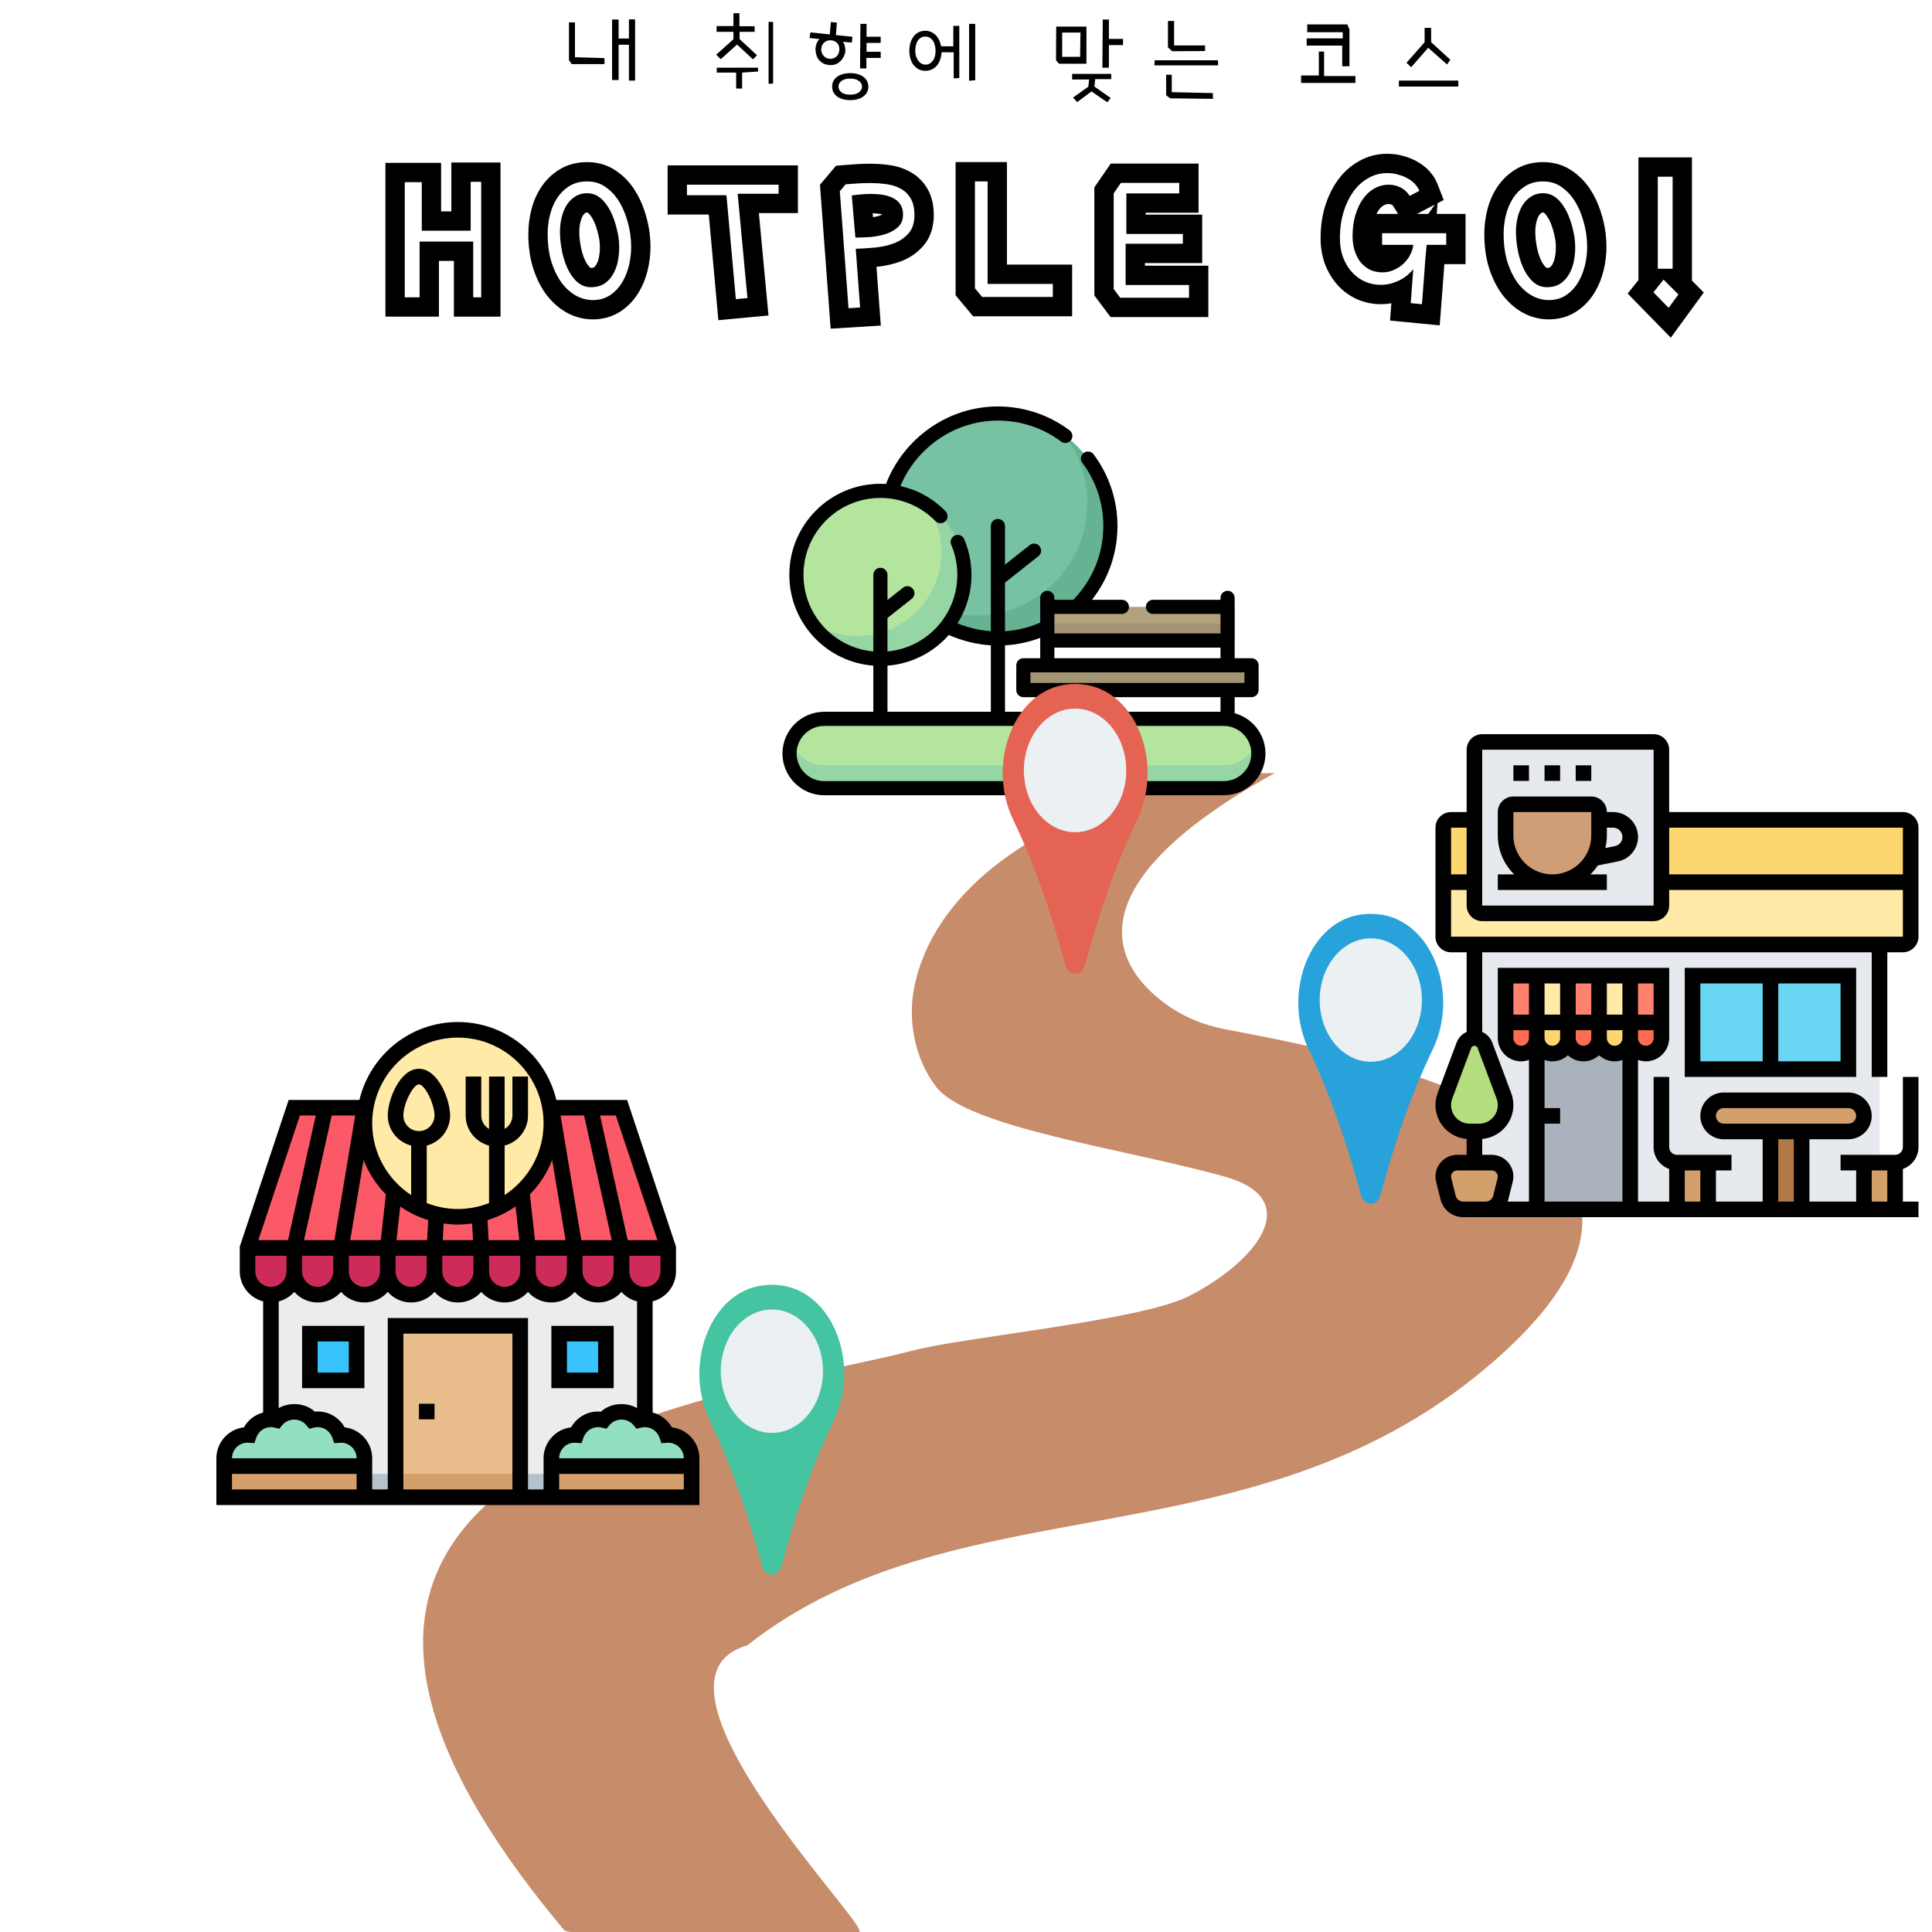 <?xml-stylesheet type="text/css" href="svg.css"?>
<svg width="1000" height="1000" viewBox="0 0 1000 1000" fill="none" xmlns="http://www.w3.org/2000/svg">
<g id="road">
<path id="Vector" d="M625.16 400C513.304 427.142 481.345 475.119 473.64 508.952C469.218 528.066 473.783 548.519 484.484 562.472C500.749 583.689 582.215 594.592 633.578 608.928C676.38 620.779 650.115 653.273 615.018 671.049C590.335 683.474 499.464 692.075 473.64 698.765C373.769 724.57 84.983 752.087 292.016 999.044C293.158 999.618 294.442 1000 295.583 1000H444.522C453.368 1000 323.962 869.839 386.739 851.68C494.458 766.621 645.835 810.584 767.679 709.278C920.768 581.976 687.794 543.167 633.578 532.654C622.164 530.36 611.036 525.773 601.049 517.936C576.081 498.248 555.25 458.108 659.687 400.191H625.16V400Z" fill="#B46437" fill-opacity="0.74"/>
<g id="coffee-shop" filter="url(#filter0_d)">
<g id="Group">
<g id="Group_2">
<g id="Group_3">
<path id="Vector_2" d="M763.161 484.871H972.839V621.968H763.161V484.871Z" fill="#E6E9ED"/>
</g>
<g id="Group_4">
<path id="Vector_3" d="M747.032 452.613V480.839C747.032 483.056 748.847 484.871 751.065 484.871H763.161H972.839H984.935C987.153 484.871 988.968 483.056 988.968 480.839V452.613H747.032Z" fill="#FFEAA7"/>
</g>
<g id="Group_5">
<path id="Vector_4" d="M988.968 424.387V452.613H859.935V420.355H984.935C987.153 420.355 988.968 422.169 988.968 424.387Z" fill="#FCD770"/>
</g>
<g id="Group_6">
<path id="Vector_5" d="M763.161 420.355V452.613H747.032V424.387C747.032 422.169 748.847 420.355 751.065 420.355H763.161Z" fill="#FCD770"/>
</g>
<g id="Group_7">
<path id="Vector_6" d="M916.387 581.645H932.516V621.968H916.387V581.645Z" fill="#B27946"/>
</g>
<g id="Group_8">
<path id="Vector_7" d="M795.419 573.581V533.258C795.419 535.476 796.306 537.492 797.798 538.944C799.25 540.435 801.266 541.323 803.484 541.323C807.919 541.323 811.548 537.694 811.548 533.258C811.548 535.476 812.435 537.492 813.927 538.944C815.379 540.435 817.395 541.323 819.613 541.323C824.048 541.323 827.677 537.694 827.677 533.258C827.677 535.476 828.565 537.492 830.056 538.944C831.508 540.435 833.524 541.323 835.742 541.323C840.177 541.323 843.806 537.694 843.806 533.258V621.968H795.419V573.581Z" fill="#AAB2BD"/>
</g>
<g id="Group_9">
<path id="Vector_8" d="M876.065 501H956.71V549.387H876.065V501Z" fill="#69D6F4"/>
</g>
<g id="Group_10">
<path id="Vector_9" d="M980.903 597.774V621.968H964.774V597.774H972.839H980.903Z" fill="#D3A06C"/>
</g>
<g id="Group_11">
<path id="Vector_10" d="M884.129 597.774V621.968H868V597.774H876.065H884.129Z" fill="#D3A06C"/>
</g>
<g id="Group_12">
<path id="Vector_11" d="M956.71 565.516C961.145 565.516 964.774 569.145 964.774 573.581C964.774 575.798 963.887 577.815 962.395 579.266C960.944 580.758 958.927 581.645 956.71 581.645H932.516H916.387H892.194C887.758 581.645 884.129 578.016 884.129 573.581C884.129 571.363 885.016 569.347 886.508 567.895C887.96 566.403 889.976 565.516 892.194 565.516H956.71Z" fill="#D3A06C"/>
</g>
<g id="Group_13">
<path id="Vector_12" d="M779.29 604.952C779.29 605.556 779.21 606.121 779.089 606.685L776.79 615.879C775.903 619.468 772.677 621.968 768.968 621.968H757.355C753.645 621.968 750.419 619.468 749.532 615.879L747.234 606.685C747.113 606.121 747.032 605.556 747.032 604.952C747.032 601 750.258 597.774 754.21 597.774H763.161H772.113C776.065 597.774 779.29 601 779.29 604.952Z" fill="#D3A06C"/>
</g>
<g id="Group_14">
<path id="Vector_13" d="M778.403 563.218C779.008 564.75 779.29 566.363 779.29 567.976C779.29 575.516 773.161 581.645 765.621 581.645H763.161H760.702C756.952 581.645 753.524 580.113 751.024 577.653C748.565 575.153 747.032 571.726 747.032 567.976C747.032 566.363 747.315 564.75 747.919 563.218L757.718 537.048C758.565 534.75 760.742 533.258 763.161 533.258C765.581 533.258 767.758 534.75 768.605 537.048L778.403 563.218Z" fill="#B4DD7F"/>
</g>
<g id="Group_15">
<path id="Vector_14" d="M843.806 501H859.935V525.194H843.806V501Z" fill="#FF826E"/>
</g>
<g id="Group_16">
<path id="Vector_15" d="M811.548 501H827.677V525.194H811.548V501Z" fill="#FF826E"/>
</g>
<g id="Group_17">
<path id="Vector_16" d="M779.29 501H795.419V525.194H779.29V501Z" fill="#FF826E"/>
</g>
<g id="Group_18">
<path id="Vector_17" d="M827.677 501H843.806V525.194H827.677V501Z" fill="#FFEAA7"/>
</g>
<g id="Group_19">
<path id="Vector_18" d="M795.419 501H811.548V525.194H795.419V501Z" fill="#FFEAA7"/>
</g>
<g id="Group_20">
<path id="Vector_19" d="M827.677 525.194H843.806V533.258C843.806 537.694 840.177 541.323 835.742 541.323C833.524 541.323 831.508 540.436 830.056 538.944C828.565 537.492 827.677 535.476 827.677 533.258V525.194Z" fill="#FCD770"/>
</g>
<g id="Group_21">
<path id="Vector_20" d="M811.548 525.194V533.258C811.548 537.694 807.919 541.323 803.484 541.323C801.266 541.323 799.25 540.436 797.798 538.944C796.306 537.492 795.419 535.476 795.419 533.258V525.194H811.548Z" fill="#FCD770"/>
</g>
<g id="Group_22">
<path id="Vector_21" d="M859.935 525.194V533.258C859.935 537.694 856.306 541.323 851.871 541.323C849.653 541.323 847.637 540.436 846.185 538.944C844.694 537.492 843.806 535.476 843.806 533.258V525.194H859.935Z" fill="#FC6E51"/>
</g>
<g id="Group_23">
<path id="Vector_22" d="M827.677 533.258C827.677 537.694 824.048 541.323 819.613 541.323C817.395 541.323 815.379 540.436 813.927 538.944C812.435 537.492 811.548 535.476 811.548 533.258V525.194H827.677V533.258Z" fill="#FC6E51"/>
</g>
<g id="Group_24">
<path id="Vector_23" d="M795.419 525.194V533.258C795.419 537.694 791.79 541.323 787.355 541.323C785.137 541.323 783.121 540.436 781.669 538.944C780.177 537.492 779.29 535.476 779.29 533.258V525.194H795.419Z" fill="#FC6E51"/>
</g>
<g id="Group_25">
<path id="Vector_24" d="M767.194 380.032H855.903C858.121 380.032 859.935 381.847 859.935 384.065V420.355V452.613V464.71C859.935 466.927 858.121 468.742 855.903 468.742H767.194C764.976 468.742 763.161 466.927 763.161 464.71V452.613V420.355V384.065C763.161 381.847 764.976 380.032 767.194 380.032Z" fill="#E6E9ED"/>
</g>
<g id="Group_26">
<path id="Vector_25" d="M827.677 420.355V428.419C827.677 432.774 826.548 436.847 824.532 440.355C820.379 447.653 812.476 452.613 803.484 452.613C790.137 452.613 779.29 441.766 779.29 428.419V416.323C779.29 414.105 781.105 412.29 783.323 412.29H823.645C825.863 412.29 827.677 414.105 827.677 416.323V420.355Z" fill="#CF9E76"/>
</g>
</g>
<g id="Group_27">
<path id="Vector_26" d="M834.944 416.323H831.71C831.71 411.875 828.093 408.258 823.645 408.258H783.323C778.875 408.258 775.258 411.875 775.258 416.323V428.419C775.258 436.315 778.524 443.452 783.766 448.581H775.258V456.645H831.71V448.581H823.202C824.633 447.177 825.919 445.629 827.028 443.952L837.472 441.863C843.48 440.661 847.839 435.343 847.839 429.218C847.839 422.109 842.052 416.323 834.944 416.323ZM823.645 428.419C823.645 439.536 814.601 448.581 803.484 448.581C792.367 448.581 783.323 439.536 783.323 428.419V416.323H823.645V428.419ZM835.891 433.956L830.919 434.952C831.415 432.851 831.71 430.669 831.71 428.419V424.387H834.944C837.605 424.387 839.774 426.556 839.774 429.218C839.774 431.512 838.141 433.504 835.891 433.956Z" fill="black"/>
<path id="Vector_27" d="M783.323 392.129H791.387V400.194H783.323V392.129Z" fill="black"/>
<path id="Vector_28" d="M799.452 392.129H807.516V400.194H799.452V392.129Z" fill="black"/>
<path id="Vector_29" d="M815.581 392.129H823.645V400.194H815.581V392.129Z" fill="black"/>
<path id="Vector_30" d="M976.871 553.419V488.903H984.935C989.383 488.903 993 485.286 993 480.839V424.387C993 419.94 989.383 416.323 984.935 416.323H863.968V384.065C863.968 379.617 860.351 376 855.903 376H767.194C762.746 376 759.129 379.617 759.129 384.065V416.323H751.065C746.617 416.323 743 419.94 743 424.387V480.839C743 485.286 746.617 488.903 751.065 488.903H759.129V530.117C756.782 531.177 754.871 533.121 753.935 535.617L744.125 561.782C743.379 563.778 743 565.867 743 567.992C743 577.21 750.117 584.718 759.129 585.52V593.742H754.214C748.032 593.742 743 598.774 743 604.956C743 605.867 743.113 606.774 743.335 607.673L745.625 616.839C746.976 622.23 751.802 626 757.363 626H993V617.935H984.935V601.065C989.617 599.395 993 594.96 993 589.71V553.419H984.935V589.71C984.935 591.935 983.125 593.742 980.903 593.742H952.677V601.806H960.742V617.935H936.548V585.677H956.71C963.379 585.677 968.806 580.25 968.806 573.581C968.806 566.911 963.379 561.484 956.71 561.484H892.194C885.524 561.484 880.097 566.911 880.097 573.581C880.097 580.25 885.524 585.677 892.194 585.677H912.355V617.935H888.161V601.806H896.226V593.742H868C865.778 593.742 863.968 591.935 863.968 589.71V553.419H855.903V589.71C855.903 594.96 859.286 599.395 863.968 601.065V617.935H847.839V544.613C849.105 545.065 850.452 545.355 851.871 545.355C858.54 545.355 863.968 539.927 863.968 533.258V496.968H775.258V533.258C775.258 539.927 780.685 545.355 787.355 545.355C788.774 545.355 790.121 545.065 791.387 544.613V617.935H780.367C780.492 617.577 780.605 617.21 780.698 616.839L782.988 607.673C783.21 606.774 783.323 605.867 783.323 604.956C783.323 598.774 778.29 593.742 772.109 593.742H767.194V585.52C776.206 584.718 783.323 577.21 783.323 567.992C783.323 565.867 782.944 563.778 782.198 561.778L772.387 535.621C771.452 533.125 769.54 531.181 767.194 530.117V488.903H968.806V553.419H976.871ZM968.806 601.806H976.871V617.935H968.806V601.806ZM888.161 573.581C888.161 571.355 889.972 569.548 892.194 569.548H956.71C958.931 569.548 960.742 571.355 960.742 573.581C960.742 575.806 958.931 577.613 956.71 577.613H892.194C889.972 577.613 888.161 575.806 888.161 573.581ZM920.419 585.677H928.484V617.935H920.419V585.677ZM872.032 601.806H880.097V617.935H872.032V601.806ZM799.452 529.226H807.516V533.258C807.516 535.484 805.706 537.29 803.484 537.29C801.262 537.29 799.452 535.484 799.452 533.258V529.226ZM823.645 521.161H815.581V505.032H823.645V521.161ZM831.71 505.032H839.774V521.161H831.71V505.032ZM807.516 521.161H799.452V505.032H807.516V521.161ZM815.581 529.226H823.645V533.258C823.645 535.484 821.835 537.29 819.613 537.29C817.391 537.29 815.581 535.484 815.581 533.258V529.226ZM831.71 529.226H839.774V533.258C839.774 535.484 837.964 537.29 835.742 537.29C833.52 537.29 831.71 535.484 831.71 533.258V529.226ZM851.871 537.29C849.649 537.29 847.839 535.484 847.839 533.258V529.226H855.903V533.258C855.903 535.484 854.093 537.29 851.871 537.29ZM855.903 521.161H847.839V505.032H855.903V521.161ZM791.387 505.032V521.161H783.323V505.032H791.387ZM787.355 537.29C785.133 537.29 783.323 535.484 783.323 533.258V529.226H791.387V533.258C791.387 535.484 789.577 537.29 787.355 537.29ZM799.452 577.613H807.516V569.548H799.452V544.613C800.718 545.065 802.065 545.355 803.484 545.355C806.593 545.355 809.403 544.141 811.548 542.21C813.694 544.145 816.504 545.355 819.613 545.355C822.722 545.355 825.532 544.141 827.677 542.21C829.823 544.145 832.633 545.355 835.742 545.355C837.161 545.355 838.508 545.065 839.774 544.613V617.935H799.452V577.613ZM775.258 604.956C775.258 605.21 775.226 605.468 775.165 605.718L772.875 614.875C772.423 616.677 770.815 617.935 768.96 617.935H757.363C755.512 617.935 753.899 616.677 753.452 614.883L751.165 605.726C751.097 605.468 751.065 605.214 751.065 604.956C751.065 603.222 752.476 601.806 754.214 601.806H772.109C773.847 601.806 775.258 603.222 775.258 604.956ZM774.645 564.609C775.052 565.702 775.258 566.839 775.258 567.992C775.258 573.298 770.944 577.613 765.637 577.613H760.685C755.379 577.613 751.065 573.298 751.065 567.992C751.065 566.839 751.27 565.702 751.677 564.613L761.488 538.448C761.75 537.754 762.419 537.29 763.161 537.29C763.903 537.29 764.573 537.754 764.835 538.452L774.645 564.609ZM984.935 424.387V448.581H863.968V424.387H984.935ZM767.194 384.065H855.903L855.907 464.71H767.194V384.065ZM759.129 424.387V448.581H751.065V424.387H759.129ZM751.065 456.645H759.129V464.71C759.129 469.157 762.746 472.774 767.194 472.774H855.903C860.351 472.774 863.968 469.157 863.968 464.71V456.645H984.935V480.839H751.065V456.645Z" fill="black"/>
<path id="Vector_31" d="M960.742 553.419V496.968H872.032V553.419H960.742ZM952.677 545.355H920.419V505.032H952.677V545.355ZM880.097 505.032H912.355V545.355H880.097V505.032Z" fill="black"/>
</g>
</g>
</g>
<g id="mark2" filter="url(#filter1_d)">
<path id="Vector_32" d="M741.564 539.215C728.596 566.032 719.611 595.407 714.526 614.548C712.915 620.484 706.05 620.484 704.439 614.548C699.354 595.51 690.369 566.134 677.401 539.215C663.415 510.146 677.909 471.866 705.711 469.205C706.982 469.102 708.169 469 709.44 469C710.712 469 711.898 469.102 713.17 469.205C741.056 471.866 755.634 510.044 741.564 539.215Z" fill="#27A2DB"/>
<path id="Vector_33" d="M709.525 545.561C724.13 545.561 735.97 531.263 735.97 513.626C735.97 495.989 724.13 481.692 709.525 481.692C694.92 481.692 683.08 495.989 683.08 513.626C683.08 531.263 694.92 545.561 709.525 545.561Z" fill="#EBF0F3"/>
</g>
<g id="restaurant" filter="url(#filter2_d)">
<path id="Vector_34" d="M333.774 658.065H140.226V770.968H333.774V658.065Z" fill="#ECECEC"/>
<path id="Vector_35" d="M333.774 758.871H140.226V770.968H333.774V758.871Z" fill="#B6C1CE"/>
<path id="Vector_36" d="M321.677 569.355H285.387H188.613H152.323L128.129 641.935V654.032C128.129 660.714 133.544 666.129 140.226 666.129C146.907 666.129 152.323 660.714 152.323 654.032C152.323 660.714 157.738 666.129 164.419 666.129C171.101 666.129 176.516 660.714 176.516 654.032C176.516 660.714 181.931 666.129 188.613 666.129C195.294 666.129 200.71 660.714 200.71 654.032C200.71 660.714 206.125 666.129 212.806 666.129C219.488 666.129 224.903 660.714 224.903 654.032C224.903 660.714 230.319 666.129 237 666.129C243.681 666.129 249.097 660.714 249.097 654.032C249.097 660.714 254.512 666.129 261.194 666.129C267.875 666.129 273.29 660.714 273.29 654.032C273.29 660.714 278.706 666.129 285.387 666.129C292.069 666.129 297.484 660.714 297.484 654.032C297.484 660.714 302.899 666.129 309.581 666.129C316.262 666.129 321.677 660.714 321.677 654.032C321.677 660.714 327.093 666.129 333.774 666.129C340.456 666.129 345.871 660.714 345.871 654.032V641.935L321.677 569.355Z" fill="#FB5968"/>
<path id="Vector_37" d="M140.226 666.129C146.907 666.129 152.323 660.714 152.323 654.032C152.323 660.714 157.738 666.129 164.419 666.129C171.101 666.129 176.516 660.714 176.516 654.032C176.516 660.714 181.931 666.129 188.613 666.129C195.294 666.129 200.71 660.714 200.71 654.032C200.71 660.714 206.125 666.129 212.806 666.129C219.488 666.129 224.903 660.714 224.903 654.032C224.903 660.714 230.319 666.129 237 666.129C243.681 666.129 249.097 660.714 249.097 654.032C249.097 660.714 254.512 666.129 261.194 666.129C267.875 666.129 273.29 660.714 273.29 654.032C273.29 660.714 278.706 666.129 285.387 666.129C292.069 666.129 297.484 660.714 297.484 654.032C297.484 660.714 302.899 666.129 309.581 666.129C316.262 666.129 321.677 660.714 321.677 654.032C321.677 660.714 327.093 666.129 333.774 666.129C340.456 666.129 345.871 660.714 345.871 654.032V641.935H128.129V654.032C128.129 660.714 133.544 666.129 140.226 666.129Z" fill="#CD2C5A"/>
<path id="Vector_38" d="M237 625.806C263.723 625.806 285.387 604.143 285.387 577.419C285.387 550.696 263.723 529.032 237 529.032C210.277 529.032 188.613 550.696 188.613 577.419C188.613 604.143 210.277 625.806 237 625.806Z" fill="#FFEAA7"/>
<g id="Group_28">
<path id="Vector_39" d="M176.516 738.71C176.27 738.71 176.04 738.766 175.798 738.782C174.153 734.056 169.706 730.645 164.419 730.645C163.44 730.645 162.496 730.794 161.585 731.016C159.367 728.347 156.065 726.613 152.323 726.613C148.581 726.613 145.278 728.347 143.061 731.016C142.149 730.794 141.206 730.645 140.226 730.645C134.94 730.645 130.492 734.056 128.847 738.782C128.605 738.766 128.375 738.71 128.129 738.71C121.448 738.71 116.032 744.125 116.032 750.806V770.968H188.613V750.806C188.613 744.125 183.198 738.71 176.516 738.71Z" fill="#92E0C0"/>
<path id="Vector_40" d="M345.871 738.71C345.625 738.71 345.395 738.766 345.153 738.782C343.508 734.056 339.061 730.645 333.774 730.645C332.794 730.645 331.851 730.794 330.94 731.016C328.722 728.347 325.419 726.613 321.677 726.613C317.936 726.613 314.633 728.347 312.415 731.016C311.504 730.794 310.561 730.645 309.581 730.645C304.294 730.645 299.847 734.056 298.202 738.782C297.96 738.766 297.73 738.71 297.484 738.71C290.802 738.71 285.387 744.125 285.387 750.806V770.968H357.968V750.806C357.968 744.125 352.552 738.71 345.871 738.71Z" fill="#92E0C0"/>
</g>
<g id="Group_29">
<path id="Vector_41" d="M357.968 754.839H285.387V770.968H357.968V754.839Z" fill="#D3A06C"/>
<path id="Vector_42" d="M188.613 754.839H116.032V770.968H188.613V754.839Z" fill="#D3A06C"/>
</g>
<path id="Vector_43" d="M269.258 682.258H204.742V770.968H269.258V682.258Z" fill="#EABD8C"/>
<path id="Vector_44" d="M269.258 758.871H204.742V770.968H269.258V758.871Z" fill="#D3A06C"/>
<g id="Group_30">
<path id="Vector_45" d="M184.581 686.29H160.387V710.484H184.581V686.29Z" fill="#39C3FC"/>
<path id="Vector_46" d="M313.613 686.29H289.419V710.484H313.613V686.29Z" fill="#39C3FC"/>
</g>
<path id="Vector_47" d="M347.75 734.786C345.585 730.968 342.024 728.21 337.806 727.129V669.589C344.742 667.786 349.903 661.528 349.903 654.032V641.282L324.585 565.323H287.956C282.472 542.242 261.734 525 237 525C212.266 525 191.528 542.242 186.044 565.323H149.415L124.097 641.282V654.032C124.097 661.528 129.258 667.786 136.194 669.589V727.129C131.976 728.206 128.415 730.968 126.25 734.786C118.238 735.722 112 742.548 112 750.806V775H362V750.806C362 742.548 355.762 735.722 347.75 734.786ZM341.343 740.109L342.335 742.956L345.347 742.81C345.577 742.798 345.798 742.77 345.871 742.742C350.319 742.742 353.935 746.359 353.935 750.806H289.419C289.419 746.359 293.036 742.742 297.331 742.742L301.016 742.956L302.008 740.109C303.141 736.859 306.185 734.677 309.581 734.677C310.141 734.677 310.742 734.762 311.468 734.931L313.911 735.52L315.516 733.589C318.629 729.839 324.722 729.839 327.839 733.589L329.444 735.52L331.887 734.931C332.613 734.762 333.214 734.677 333.774 734.677C337.169 734.677 340.214 736.859 341.343 740.109ZM333.774 662.097C329.327 662.097 325.71 658.48 325.71 654.032V645.968H341.839V654.032C341.839 658.48 338.222 662.097 333.774 662.097ZM216.839 581.452C212.391 581.452 208.774 577.835 208.774 573.387C208.774 567.359 213.823 557.258 216.839 557.258C219.855 557.258 224.903 567.359 224.903 573.387C224.903 577.835 221.286 581.452 216.839 581.452ZM221.665 627.54L221.089 637.903H205.214L207.153 620.456C211.552 623.516 216.427 625.931 221.665 627.54ZM266.847 620.456L268.786 637.903H252.911L252.335 627.54C257.573 625.931 262.448 623.516 266.847 620.456ZM300.899 637.903L290.145 573.387H302.315L316.653 637.903H300.899ZM292.726 637.903H276.899L274.27 614.226C279.254 609.181 283.185 603.117 285.81 596.399L292.726 637.903ZM244.355 629.262L244.835 637.903H229.165L229.645 629.262C232.056 629.601 234.496 629.839 237 629.839C239.504 629.839 241.944 629.601 244.355 629.262ZM197.101 637.903H181.274L188.19 596.403C190.81 603.121 194.746 609.181 199.73 614.23L197.101 637.903ZM173.101 637.903H157.347L171.685 573.387H183.855L173.101 637.903ZM156.355 645.968H172.484V654.032C172.484 658.48 168.867 662.097 164.419 662.097C159.972 662.097 156.355 658.48 156.355 654.032V645.968ZM180.548 645.968H196.677V654.032C196.677 658.48 193.06 662.097 188.613 662.097C184.165 662.097 180.548 658.48 180.548 654.032V645.968ZM204.742 645.968H220.871V654.032C220.871 658.48 217.254 662.097 212.806 662.097C208.359 662.097 204.742 658.48 204.742 654.032V645.968ZM228.935 645.968H245.065V654.032C245.065 658.48 241.448 662.097 237 662.097C232.552 662.097 228.935 658.48 228.935 654.032V645.968ZM253.129 645.968H269.258V654.032C269.258 658.48 265.641 662.097 261.194 662.097C256.746 662.097 253.129 658.48 253.129 654.032V645.968ZM277.323 645.968H293.452V654.032C293.452 658.48 289.835 662.097 285.387 662.097C280.94 662.097 277.323 658.48 277.323 654.032V645.968ZM301.516 645.968H317.645V654.032C317.645 658.48 314.028 662.097 309.581 662.097C305.133 662.097 301.516 658.48 301.516 654.032V645.968ZM340.278 637.903H324.911L310.573 573.387H318.77L340.278 637.903ZM237 533.065C261.456 533.065 281.355 552.964 281.355 577.419C281.355 592.952 273.315 606.621 261.194 614.548V588.944C268.129 587.141 273.29 580.883 273.29 573.387V553.226H265.226V573.387C265.226 576.359 263.593 578.931 261.194 580.331V553.226H253.129V580.331C250.73 578.931 249.097 576.359 249.097 573.387V553.226H241.032V573.387C241.032 580.883 246.194 587.141 253.129 588.944V618.694C248.121 620.657 242.694 621.774 237 621.774C231.306 621.774 225.879 620.657 220.871 618.694V588.944C227.806 587.141 232.968 580.883 232.968 573.387C232.968 565.077 226.685 549.194 216.839 549.194C206.992 549.194 200.71 565.077 200.71 573.387C200.71 580.883 205.871 587.141 212.806 588.944V614.548C200.685 606.621 192.645 592.952 192.645 577.419C192.645 552.964 212.544 533.065 237 533.065ZM155.23 573.387H163.427L149.089 637.903H133.722L155.23 573.387ZM132.161 654.032V645.968H148.29V654.032C148.29 658.48 144.673 662.097 140.226 662.097C135.778 662.097 132.161 658.48 132.161 654.032ZM127.976 742.742L131.661 742.956L132.653 740.109C133.786 736.859 136.831 734.677 140.226 734.677C140.786 734.677 141.387 734.762 142.113 734.931L144.556 735.52L146.161 733.589C149.274 729.839 155.367 729.839 158.484 733.589L160.089 735.52L162.532 734.931C163.258 734.762 163.859 734.677 164.419 734.677C167.815 734.677 170.859 736.859 171.988 740.109L172.98 742.956L175.992 742.81C176.222 742.798 176.444 742.77 176.516 742.742C180.964 742.742 184.581 746.359 184.581 750.806H120.065C120.065 746.359 123.681 742.742 127.976 742.742ZM120.065 766.935V758.871H184.581V766.935H120.065ZM265.226 766.935H208.774V686.29H265.226V766.935ZM281.355 766.935H273.29V678.226H200.71V766.935H192.645V750.806C192.645 742.548 186.407 735.722 178.395 734.786C175.343 729.403 169.544 726.06 162.996 726.681C157.919 722.141 150.089 721.54 144.258 724.839V669.597C147.419 668.774 150.226 667.065 152.323 664.685C155.278 668.044 159.609 670.161 164.419 670.161C169.23 670.161 173.56 668.044 176.516 664.69C179.472 668.044 183.802 670.161 188.613 670.161C193.423 670.161 197.754 668.044 200.71 664.69C203.665 668.044 207.996 670.161 212.806 670.161C217.617 670.161 221.948 668.044 224.903 664.69C227.859 668.044 232.19 670.161 237 670.161C241.81 670.161 246.141 668.044 249.097 664.69C252.052 668.044 256.383 670.161 261.194 670.161C266.004 670.161 270.335 668.044 273.29 664.69C276.246 668.044 280.577 670.161 285.387 670.161C290.198 670.161 294.528 668.044 297.484 664.69C300.44 668.044 304.77 670.161 309.581 670.161C314.391 670.161 318.722 668.044 321.677 664.69C323.774 667.069 326.581 668.782 329.742 669.601V724.843C323.911 721.54 316.081 722.141 311.004 726.685C304.472 726.056 298.653 729.407 295.605 734.79C287.593 735.722 281.355 742.548 281.355 750.806V766.935ZM289.419 766.935V758.871H353.935V766.935H289.419Z" fill="black"/>
<path id="Vector_48" d="M224.903 722.581H216.839V730.645H224.903V722.581Z" fill="black"/>
<path id="Vector_49" d="M156.355 714.516H188.613V682.258H156.355V714.516ZM164.419 690.323H180.548V706.452H164.419V690.323Z" fill="black"/>
<path id="Vector_50" d="M317.645 682.258H285.387V714.516H317.645V682.258ZM309.581 706.452H293.452V690.323H309.581V706.452Z" fill="black"/>
</g>
<g id="mark1" filter="url(#filter3_d)">
<path id="Vector_51" d="M431.564 731.215C418.596 758.032 409.611 787.407 404.526 806.548C402.915 812.484 396.05 812.484 394.439 806.548C389.354 787.51 380.369 758.134 367.401 731.215C353.416 702.146 367.909 663.866 395.711 661.205C396.982 661.102 398.169 661 399.44 661C400.712 661 401.898 661.102 403.17 661.205C431.056 663.866 445.634 702.146 431.564 731.215Z" fill="#44C4A1"/>
<path id="Vector_52" d="M399.525 737.663C414.13 737.663 425.97 723.366 425.97 705.729C425.97 688.092 414.13 673.794 399.525 673.794C384.92 673.794 373.08 688.092 373.08 705.729C373.08 723.366 384.92 737.663 399.525 737.663Z" fill="#EBF0F3"/>
</g>
<g id="park" clip-path="url(#clip0)" filter="url(#filter4_d)">
<g id="Group_31">
<g id="Group_32">
<path id="Vector_53" fill-rule="evenodd" clip-rule="evenodd" d="M516.519 326.488C548.506 326.488 574.597 300.329 574.597 268.259C574.597 236.19 548.506 210.043 516.519 210.043C484.532 210.043 458.455 236.189 458.455 268.259C458.455 300.329 484.532 326.488 516.519 326.488Z" fill="#78C2A4"/>
<path id="Vector_54" fill-rule="evenodd" clip-rule="evenodd" d="M516.519 326.488C548.589 326.488 574.597 300.426 574.597 268.259C574.597 249.131 565.392 232.148 551.177 221.546C558.444 231.262 562.735 243.332 562.735 256.412C562.735 288.564 536.741 314.641 504.671 314.641C491.687 314.641 479.687 310.364 470.012 303.139C480.601 317.312 497.5 326.488 516.519 326.488Z" fill="#66B394"/>
<path id="Vector_55" fill-rule="evenodd" clip-rule="evenodd" d="M538.526 310.114H638.958V327.54H538.526V310.114Z" fill="#B2A17D"/>
<path id="Vector_56" fill-rule="evenodd" clip-rule="evenodd" d="M532.063 353.174H645.422C646.723 353.174 647.789 352.108 647.789 350.807V342.724C647.789 341.422 646.723 340.357 645.422 340.357H532.063C530.762 340.357 529.696 341.423 529.696 342.724V350.807C529.696 352.108 530.762 353.174 532.063 353.174Z" fill="#A39474"/>
<path id="Vector_57" fill-rule="evenodd" clip-rule="evenodd" d="M538.54 318.723H638.848V327.443H538.54V318.723Z" fill="#A39474"/>
<path id="Vector_58" fill-rule="evenodd" clip-rule="evenodd" d="M455.701 337.021C479.646 337.021 499.176 317.491 499.176 293.546C499.176 269.601 479.646 250.072 455.701 250.072C431.755 250.072 412.225 269.602 412.225 293.546C412.225 317.492 431.755 337.021 455.701 337.021Z" fill="#B3E59F"/>
<path id="Vector_59" fill-rule="evenodd" clip-rule="evenodd" d="M455.701 337.021C479.701 337.021 499.176 317.561 499.176 293.546C499.176 278.515 491.535 265.255 479.937 257.449C484.601 264.383 487.328 272.715 487.328 281.698C487.328 305.712 467.854 325.173 443.853 325.173C434.87 325.173 426.524 322.446 419.603 317.796C427.409 329.395 440.655 337.021 455.701 337.021Z" fill="#95D6A4"/>
<path id="Vector_60" fill-rule="evenodd" clip-rule="evenodd" d="M426.606 403.957H633.394C643.263 403.957 651.346 395.887 651.346 386.019C651.346 376.15 643.263 368.081 633.394 368.081H426.606C416.737 368.081 408.668 376.15 408.668 386.019C408.668 395.887 416.737 403.957 426.606 403.957Z" fill="#B3E59F"/>
<path id="Vector_61" fill-rule="evenodd" clip-rule="evenodd" d="M408.668 386.019C408.668 395.887 416.737 403.957 426.606 403.957H633.394C643.263 403.957 651.346 395.887 651.346 386.019C651.346 383.942 650.986 381.949 650.336 380.095C647.872 387.071 641.201 392.108 633.395 392.108H426.606C418.813 392.108 412.142 387.07 409.679 380.095C409.014 381.949 408.668 383.942 408.668 386.019Z" fill="#95D6A4"/>
</g>
<path id="Vector_62" d="M478.483 252.286C482.524 254.528 486.207 257.338 489.418 260.619C490.815 262.072 490.788 264.383 489.349 265.781C487.895 267.193 485.583 267.166 484.186 265.712C480.49 261.947 476.061 258.902 471.133 256.826C466.247 254.764 461.001 253.726 455.701 253.726C444.697 253.726 434.745 258.183 427.548 265.394C420.336 272.591 415.88 282.556 415.88 293.546C415.88 304.536 420.336 314.488 427.548 321.699C433.942 328.094 442.496 332.329 452.033 333.187V293.546C452.033 291.525 453.68 289.878 455.701 289.878C457.722 289.878 459.355 291.525 459.355 293.546V306.571L467.411 300.19C468.988 298.945 471.286 299.222 472.532 300.799C473.777 302.377 473.514 304.675 471.936 305.92L459.354 315.872V333.187C468.891 332.329 477.458 328.094 483.854 321.699C491.051 314.488 495.508 304.536 495.508 293.546C495.508 290.764 495.245 288.107 494.719 285.56C494.193 282.93 493.39 280.37 492.338 277.934C491.549 276.079 492.421 273.934 494.276 273.145C496.131 272.355 498.276 273.214 499.065 275.068C500.283 277.934 501.238 280.965 501.875 284.106C502.498 287.193 502.83 290.349 502.83 293.546C502.83 302.765 500.187 311.374 495.605 318.64C498.276 319.733 501.059 320.633 503.91 321.312C506.803 322.003 509.806 322.488 512.865 322.696V268.259C512.865 266.238 514.499 264.605 516.519 264.605C518.54 264.605 520.187 266.238 520.187 268.259V288.273L532.976 278.141C534.554 276.896 536.852 277.158 538.097 278.736C539.343 280.314 539.08 282.612 537.502 283.857L520.187 297.56V322.709C523.148 322.516 526.042 322.086 528.837 321.436C532.173 320.661 535.371 319.595 538.416 318.267V310.114V305.45C538.416 303.429 540.062 301.796 542.083 301.796C544.104 301.796 545.737 303.429 545.737 305.45V306.446H555.509C560.257 301.616 564.104 295.886 566.79 289.561C569.559 283.027 571.081 275.844 571.081 268.259C571.081 262.197 570.112 256.397 568.312 251.013C566.444 245.394 563.689 240.189 560.202 235.552C558.998 233.933 559.33 231.649 560.936 230.445C562.555 229.227 564.839 229.559 566.043 231.165C569.988 236.424 573.116 242.334 575.233 248.715C577.296 254.888 578.403 261.462 578.403 268.258C578.403 276.798 576.659 284.951 573.517 292.383C571.357 297.449 568.548 302.183 565.198 306.446H580.687C582.708 306.446 584.355 308.093 584.355 310.114C584.355 312.135 582.708 313.768 580.687 313.768H545.737V323.872H631.732V313.768H596.797C594.763 313.768 593.129 312.134 593.129 310.114C593.129 308.093 594.763 306.446 596.797 306.446H631.732V305.449C631.732 303.428 633.38 301.795 635.401 301.795C637.422 301.795 639.055 303.429 639.055 305.449V310.114V327.54V336.688H647.789C649.81 336.688 651.442 338.335 651.442 340.356V353.173C651.442 355.194 649.809 356.841 647.789 356.841H639.055V365.173C642.736 366.17 646.031 368.135 648.661 370.751C652.578 374.669 655 380.067 655 386.019C655 391.957 652.578 397.368 648.661 401.285C644.744 405.188 639.346 407.624 633.394 407.624H426.606C420.655 407.624 415.256 405.188 411.339 401.285C407.436 397.368 405 391.957 405 386.019C405 380.067 407.436 374.669 411.339 370.752C415.256 366.849 420.654 364.413 426.606 364.413H452.032V340.537C440.475 339.651 430.08 334.599 422.357 326.876C413.831 318.35 408.557 306.557 408.557 293.547C408.557 280.522 413.831 268.744 422.357 260.218C430.897 251.678 442.676 246.404 455.701 246.404C456.669 246.404 457.638 246.432 458.593 246.501C462.954 235.165 470.594 225.324 480.338 218.238C490.553 210.805 503.052 206.376 516.519 206.376C523.315 206.376 529.89 207.497 536.062 209.545C542.443 211.663 548.354 214.791 553.613 218.736C555.232 219.954 555.551 222.237 554.347 223.843C553.128 225.462 550.845 225.781 549.239 224.577C544.589 221.089 539.384 218.334 533.779 216.466C528.38 214.68 522.581 213.698 516.519 213.698C504.629 213.698 493.611 217.587 484.628 224.134C476.476 230.058 469.999 238.183 466.054 247.553C468.033 248.01 471.839 249.255 471.839 249.255C472.857 249.6 473.958 250.023 475.114 250.545C476.368 251.111 477.491 251.706 478.483 252.286ZM631.733 364.413V356.842H545.737V364.413H631.733ZM538.416 364.413V356.842H529.696C527.675 356.842 526.028 355.194 526.028 353.174V340.357C526.028 338.336 527.675 336.689 529.696 336.689H538.416V326.142C535.841 327.125 533.183 327.928 530.471 328.564C527.122 329.326 523.688 329.838 520.187 330.045V364.413H538.416ZM512.865 364.413V330.031C509.28 329.796 505.709 329.242 502.221 328.412C498.317 327.471 494.58 326.211 491.092 324.675C490.428 325.422 489.736 326.17 489.03 326.875C481.307 334.599 470.911 339.65 459.354 340.537V364.412H512.865V364.413ZM426.606 400.302H633.394C637.325 400.302 640.896 398.683 643.484 396.095C646.073 393.506 647.678 389.936 647.678 386.019C647.678 382.101 646.073 378.53 643.484 375.942C640.896 373.34 637.325 371.734 633.394 371.734C564.465 371.734 495.536 371.734 426.606 371.734C422.689 371.734 419.118 373.34 416.53 375.942C413.928 378.531 412.322 382.102 412.322 386.019C412.322 389.936 413.928 393.506 416.53 396.095C419.118 398.697 422.689 400.302 426.606 400.302ZM545.737 331.194V336.689H631.732V331.194H545.737ZM644.121 349.506V344.011H533.35V349.506H644.121Z" fill="black"/>
</g>
</g>
<g id="mark3" filter="url(#filter5_d)">
<path id="Vector_63" d="M588.606 420.259C575.634 447.11 566.647 476.422 561.551 495.553C559.975 501.482 553.119 501.482 551.451 495.553C546.355 476.422 537.367 447.11 524.395 420.259C510.404 391.171 524.951 352.909 552.748 350.224C553.953 350.112 555.25 350 556.455 350C557.659 350 558.956 350.112 560.161 350.224C588.05 352.909 602.598 391.171 588.606 420.259Z" fill="#E56353"/>
<path id="Vector_64" d="M556.455 426.748C571.09 426.748 582.954 412.423 582.954 394.751C582.954 377.08 571.09 362.754 556.455 362.754C541.819 362.754 529.955 377.08 529.955 394.751C529.955 412.423 541.819 426.748 556.455 426.748Z" fill="#EBF0F3"/>
</g>
<g id="banel">
<path id="&#235;&#130;&#180; &#236;&#183;&#168;&#237;&#150;&#165;&#236;&#151;&#144; &#235;&#167;&#158;&#235;&#138;&#148; &#236;&#189;&#148;&#236;&#138;&#164;" d="M312.875 30.078V33.172H295.906L294.5 31.109V11.609H297.594V29.609L312.875 30.078ZM325.531 10.016H328.719V41.703H325.531V23.141H320.188V41.422H316.812V10.109H320.188V19.953H325.531V10.016ZM390.594 16.484H382.812V20.234L391.812 28.578L389.75 30.734L381.5 23.047L373.062 30.641L370.719 28.297L379.625 20.328V16.484H370.906V13.484H379.625V6.828H382.719V13.578H390.594V16.484ZM384.125 37.578V45.828H381.031V37.578H371V35.047H392.375V37.016L384.125 37.578ZM397.812 11.328H400.156V43.297H397.812V11.328ZM422.094 25.297C422.125 24.422 422.312 23.5 422.656 22.531C423 21.562 423.531 20.797 424.25 20.234L419 19.672L419.469 16.766L429.5 17.797L430.062 11.422L433.156 11.703L432.688 18.172L441.219 19.016L440.938 22.016L436.25 21.641C436.75 22.234 437.094 22.969 437.281 23.844C437.469 24.719 437.562 25.516 437.562 26.234C437.469 27.297 437.203 28.281 436.766 29.188C436.328 30.094 435.766 30.891 435.078 31.578C434.422 32.234 433.672 32.75 432.828 33.125C431.984 33.5 431.125 33.688 430.25 33.688C428.469 33.688 427.047 33.375 425.984 32.75C424.922 32.125 424.094 31.375 423.5 30.5C422.938 29.625 422.562 28.703 422.375 27.734C422.188 26.766 422.094 25.953 422.094 25.297ZM425.094 25.297C425.062 25.391 425.047 25.531 425.047 25.719C425.047 26.25 425.156 26.797 425.375 27.359C425.594 27.891 425.891 28.391 426.266 28.859C426.672 29.328 427.156 29.719 427.719 30.031C428.312 30.312 428.969 30.453 429.688 30.453C430.469 30.453 431.156 30.312 431.75 30.031C432.344 29.75 432.844 29.391 433.25 28.953C433.656 28.484 433.953 27.953 434.141 27.359C434.359 26.734 434.469 26.094 434.469 25.438C434.469 24.031 434.031 22.922 433.156 22.109C432.281 21.266 431.141 20.844 429.734 20.844C428.453 20.844 427.375 21.266 426.5 22.109C425.656 22.922 425.188 23.984 425.094 25.297ZM445.344 12.359H448.531V19.016H455.844V22.203H448.531V26.797H455.844V29.984H448.438V35.422H445.156L445.344 12.359ZM446.188 44.797C446.188 43.641 445.641 42.672 444.547 41.891C443.484 41.078 442 40.672 440.094 40.672C438.125 40.672 436.609 41.078 435.547 41.891C434.516 42.672 434 43.641 434 44.797C434 45.984 434.516 46.984 435.547 47.797C436.609 48.609 438.125 49.016 440.094 49.016C442 49.016 443.484 48.609 444.547 47.797C445.641 46.984 446.188 45.984 446.188 44.797ZM430.719 44.797C430.719 43.859 430.906 42.969 431.281 42.125C431.688 41.281 432.281 40.547 433.062 39.922C433.875 39.266 434.859 38.766 436.016 38.422C437.172 38.047 438.531 37.859 440.094 37.859C441.625 37.859 442.969 38.047 444.125 38.422C445.312 38.766 446.297 39.266 447.078 39.922C447.891 40.547 448.484 41.281 448.859 42.125C449.266 42.969 449.469 43.859 449.469 44.797C449.469 45.797 449.266 46.719 448.859 47.562C448.484 48.406 447.891 49.141 447.078 49.766C446.297 50.422 445.312 50.922 444.125 51.266C442.969 51.641 441.625 51.828 440.094 51.828C438.531 51.828 437.172 51.641 436.016 51.266C434.859 50.922 433.875 50.422 433.062 49.766C432.281 49.141 431.688 48.406 431.281 47.562C430.906 46.719 430.719 45.797 430.719 44.797ZM473.75 26.234C473.75 27.328 473.891 28.312 474.172 29.188C474.484 30.062 474.875 30.828 475.344 31.484C475.812 32.109 476.359 32.594 476.984 32.938C477.609 33.281 478.281 33.453 479 33.453C480.5 33.453 481.75 32.812 482.75 31.531C483.75 30.25 484.25 28.484 484.25 26.234C484.25 25.359 484.141 24.484 483.922 23.609C483.734 22.734 483.422 21.953 482.984 21.266C482.547 20.547 481.984 19.984 481.297 19.578C480.609 19.141 479.797 18.922 478.859 18.922C478.016 18.922 477.266 19.125 476.609 19.531C475.984 19.906 475.453 20.422 475.016 21.078C474.609 21.734 474.297 22.516 474.078 23.422C473.859 24.297 473.75 25.234 473.75 26.234ZM470.656 26.234C470.656 25.109 470.797 23.938 471.078 22.719C471.391 21.5 471.875 20.391 472.531 19.391C473.188 18.359 474.047 17.531 475.109 16.906C476.172 16.25 477.469 15.922 479 15.922C480.219 15.953 481.281 16.203 482.188 16.672C483.125 17.109 483.922 17.703 484.578 18.453C485.266 19.203 485.812 20.062 486.219 21.031C486.625 21.969 486.922 22.938 487.109 23.938L493.438 23.984V13.391H496.531V40.391L493.625 40.578V27.078L487.344 27.031C487.281 28.312 487.062 29.531 486.688 30.688C486.312 31.844 485.781 32.859 485.094 33.734C484.406 34.609 483.547 35.312 482.516 35.844C481.516 36.375 480.344 36.641 479 36.641C477.5 36.641 476.219 36.312 475.156 35.656C474.094 35 473.219 34.172 472.531 33.172C471.875 32.172 471.391 31.062 471.078 29.844C470.797 28.594 470.656 27.391 470.656 26.234ZM501.594 41.797V12.359H504.781V41.516L501.594 41.797ZM546.688 13.766H562.344V32.984H548.094L546.594 31.203L546.688 13.766ZM559.25 16.859H549.781V29.422H559.062L559.25 16.859ZM570.781 10.109H573.969V20.141H581.281V23.328H573.969V35.047H570.594L570.781 10.109ZM555.406 50.516L563.281 44.891L563.75 41.141H554.938V38.234H575.188V40.953H566.844L566.469 44.797L574.906 50.703L573.125 52.953L564.969 47.328L557.562 52.859L555.406 50.516ZM606.781 26.516L604.531 24.547V10.859H607.719V23.516H623.75V26.422L606.781 26.516ZM630.5 33.828H597.5L597.688 31.203H630.406L630.5 33.828ZM605.656 50.891L603.594 49.297V38.703H606.5V47.703L627.781 48.172C627.781 48.797 627.781 49.281 627.781 49.625C627.812 50 627.828 50.281 627.828 50.469C627.828 50.656 627.828 50.797 627.828 50.891C627.859 50.984 627.875 51.078 627.875 51.172L605.656 50.891ZM698.469 15.172V34.297H694.719V23.609H676.344V19.859H695V16.672H676.625V12.641H697.344L698.469 15.172ZM685.344 39.359H701.562V42.922H673.438V39.078H682.625V26.703H685.344V39.359ZM728 32.516L737.375 21.828V14.422H740.75V21.828L750.688 30.922L749 33.359L739.25 24.734L730.438 34.766L728 32.516ZM754.812 44.797H724.062V41.703H754.812V44.797Z" fill="black"/>
<g id="title" filter="url(#filter6_d)">
<path fill-rule="evenodd" clip-rule="evenodd" d="M243.625 115.406V90.094H249.062V149.906H244.938V121.031H217.188V149.906H209.5V90.281H218.312V115.406H243.625ZM228.312 105.406H233.625V80.094H259.062V159.906H234.938V131.031H227.188V159.906H199.5V80.281H228.312V105.406ZM326.594 120.844C326.531 119.844 326.438 118.844 326.312 117.844C326.307 117.8 326.301 117.756 326.296 117.712C326.286 117.638 326.277 117.563 326.267 117.488C325.88 114.597 325.177 111.591 324.156 108.469C324.076 108.219 323.994 107.971 323.909 107.724C322.875 104.701 321.52 101.918 319.844 99.375C319.816 99.333 319.788 99.291 319.76 99.249C319.718 99.186 319.676 99.124 319.634 99.062C317.881 96.483 315.761 94.356 313.273 92.682C313.244 92.663 313.216 92.644 313.188 92.625C310.562 90.812 307.469 89.906 303.906 89.906C300.406 89.906 297.375 90.688 294.812 92.25C294.634 92.359 294.458 92.47 294.284 92.584C294.241 92.612 294.198 92.64 294.155 92.668C291.885 94.174 289.979 96.097 288.438 98.438C288.311 98.629 288.188 98.823 288.066 99.018C288.04 99.06 288.015 99.102 287.989 99.143C286.527 101.53 285.426 104.201 284.688 107.156C284.681 107.181 284.675 107.206 284.669 107.231C283.964 110.072 283.57 112.985 283.486 115.969C283.474 116.374 283.469 116.78 283.469 117.188C283.469 120.56 283.727 123.714 284.243 126.648C284.53 128.281 284.897 129.847 285.344 131.344C286.04 133.567 286.852 135.622 287.777 137.511C287.785 137.527 287.793 137.543 287.801 137.559C288.613 139.209 289.513 140.731 290.5 142.125C291.705 143.744 293.006 145.163 294.401 146.383C294.425 146.404 294.449 146.425 294.473 146.446C295.588 147.414 296.764 148.255 298 148.969C300.524 150.371 303.149 151.144 305.875 151.288C306.186 151.304 306.499 151.312 306.812 151.312C310.188 151.312 313.125 150.5 315.625 148.875C315.837 148.737 316.045 148.596 316.251 148.452C316.293 148.422 316.335 148.392 316.377 148.362C318.541 146.811 320.353 144.857 321.812 142.5C322.065 142.092 322.308 141.677 322.541 141.254C322.55 141.236 322.56 141.218 322.57 141.201C323.821 138.916 324.788 136.411 325.469 133.688C325.553 133.345 325.632 133.002 325.708 132.66C326.327 129.846 326.652 127.032 326.685 124.219C326.687 124.062 326.688 123.906 326.688 123.75C326.688 122.812 326.66 121.902 326.605 121.019C326.604 121.01 326.604 121.002 326.603 120.993C326.6 120.943 326.597 120.893 326.594 120.844ZM336.573 120.203C336.65 121.367 336.688 122.55 336.688 123.75C336.688 127.889 336.179 132.001 335.181 136.07L335.176 136.091L335.17 136.113C334.128 140.28 332.528 144.189 330.315 147.764C327.943 151.595 324.854 154.803 321.075 157.259C316.746 160.073 311.859 161.312 306.812 161.312C301.964 161.312 297.364 160.055 293.144 157.71L293.07 157.669L292.997 157.627C288.865 155.24 285.376 151.987 282.48 148.098L282.409 148.002L282.34 147.905C279.508 143.907 277.368 139.331 275.801 134.335L275.781 134.269L275.762 134.204C274.185 128.924 273.469 123.218 273.469 117.188C273.469 112.954 273.97 108.795 274.986 104.731C276.047 100.488 277.724 96.524 280.086 92.938C282.566 89.171 285.755 86.06 289.606 83.712C293.982 81.044 298.879 79.906 303.906 79.906C309.224 79.906 314.329 81.283 318.8 84.348C322.558 86.866 325.692 90.077 328.193 93.872C330.528 97.415 332.346 101.268 333.67 105.387C334.901 109.158 335.773 112.901 336.235 116.603C336.385 117.801 336.498 119.001 336.573 120.203ZM320.406 121.406C320.403 121.356 320.4 121.307 320.397 121.257C320.396 121.248 320.396 121.24 320.395 121.231C320.333 120.305 320.244 119.434 320.128 118.617C320.127 118.609 320.126 118.601 320.125 118.594C319.608 115.72 318.932 113.006 318.098 110.449C318.094 110.438 318.091 110.427 318.087 110.416C318.017 110.203 317.947 109.992 317.875 109.781C316.97 107.126 315.861 104.821 314.548 102.865C314.501 102.795 314.454 102.725 314.406 102.656C313.094 100.594 311.562 98.969 309.812 97.781C309.798 97.772 309.784 97.762 309.769 97.752C309.742 97.734 309.714 97.715 309.686 97.697C307.968 96.566 306.041 96 303.906 96C301.653 96 299.693 96.507 298.027 97.522C297.891 97.605 297.757 97.692 297.625 97.781C296.029 98.808 294.666 100.146 293.538 101.796C293.429 101.955 293.323 102.117 293.219 102.281C292.094 104.156 291.25 106.281 290.688 108.656C290.125 111.031 289.844 113.469 289.844 115.969C289.844 116.371 289.85 116.777 289.861 117.188C289.935 119.775 290.242 122.525 290.781 125.438C291.03 126.783 291.334 128.088 291.692 129.354C291.701 129.383 291.709 129.412 291.717 129.441C292.253 131.319 292.91 133.11 293.688 134.812C294.272 136.066 294.925 137.226 295.646 138.293C295.675 138.335 295.704 138.377 295.732 138.419C296.608 139.695 297.583 140.837 298.656 141.844C299.403 142.523 300.195 143.079 301.032 143.512C301.063 143.528 301.094 143.544 301.125 143.56C302.575 144.291 304.158 144.656 305.875 144.656C306.193 144.656 306.506 144.648 306.812 144.631C308.773 144.525 310.501 144.079 311.996 143.293C312.244 143.163 312.484 143.023 312.719 142.875C314.22 141.874 315.481 140.653 316.501 139.212C316.755 138.853 316.994 138.48 317.219 138.094C318.274 136.316 319.059 134.365 319.571 132.241C319.573 132.232 319.575 132.223 319.577 132.215C319.639 131.958 319.696 131.699 319.75 131.438C320.25 129 320.5 126.594 320.5 124.219C320.5 124.062 320.499 123.906 320.497 123.75C320.489 122.969 320.458 122.188 320.406 121.406ZM301.73 107.535C301.217 108.416 300.757 109.531 300.418 110.961C300.039 112.563 299.844 114.226 299.844 115.969C299.844 118.204 300.082 120.745 300.614 123.617C301.1 126.239 301.83 128.56 302.767 130.621C303.587 132.368 304.501 133.598 305.428 134.484C305.508 134.554 305.565 134.592 305.594 134.611C305.602 134.616 305.608 134.62 305.614 134.623C305.621 134.627 305.626 134.63 305.63 134.631C305.635 134.634 305.638 134.635 305.638 134.635L305.642 134.636C305.644 134.637 305.652 134.639 305.666 134.642C305.692 134.646 305.758 134.656 305.875 134.656C306.485 134.656 306.87 134.589 307.083 134.533C307.2 134.503 307.274 134.474 307.318 134.454C307.853 134.07 308.247 133.63 308.571 133.072L308.595 133.03L308.62 132.988C309.2 132.011 309.662 130.85 309.954 129.428C310.325 127.62 310.5 125.887 310.5 124.219C310.5 123.504 310.476 122.788 310.428 122.071L310.427 122.051L310.426 122.03C310.382 121.333 310.321 120.717 310.249 120.176C309.772 117.574 309.153 115.189 308.41 113.008C307.711 110.959 306.933 109.438 306.166 108.322L306.065 108.175L305.97 108.025C305.276 106.935 304.656 106.367 304.197 106.056C304.176 106.042 304.161 106.033 304.151 106.027C304.145 106.023 304.141 106.021 304.139 106.021C304.137 106.02 304.136 106.019 304.136 106.019C304.137 106.02 304.137 106.02 304.136 106.019C304.136 106.019 304.123 106.015 304.092 106.011C304.06 106.006 304 106 303.906 106C303.501 106 303.296 106.049 303.236 106.066C303.228 106.068 303.222 106.07 303.217 106.072L303.137 106.126L303.033 106.193C302.608 106.466 302.17 106.865 301.73 107.535ZM381.812 96.281L386.875 150.281L380.876 150.844L376 97.031H355.562V91.594H403V96.281H381.812ZM392.794 106.281H413V81.594H345.562V107.031H366.865L371.821 161.736L397.765 159.304L392.794 106.281ZM444.758 90.899C444.527 90.911 444.295 90.924 444.062 90.938C442.601 91.023 441.14 91.124 439.679 91.24C439.015 91.292 438.351 91.348 437.688 91.406L434.688 94.969L439.188 155.531L445.188 155.156L442.938 124.781C444.233 124.73 445.559 124.664 446.915 124.582C448.187 124.506 449.486 124.416 450.812 124.312C450.85 124.309 450.888 124.306 450.926 124.303C451.583 124.251 452.247 124.196 452.917 124.138C452.966 124.133 453.014 124.129 453.062 124.125C455.632 123.855 458.055 123.389 460.331 122.729C461.211 122.473 462.07 122.189 462.906 121.875C465.228 120.956 467.232 119.719 468.917 118.163C468.945 118.138 468.972 118.112 468.999 118.087C469.461 117.655 469.899 117.199 470.312 116.719C472.312 114.469 473.312 111.344 473.312 107.344C473.312 107.25 473.312 107.156 473.311 107.062C473.279 103.754 472.686 101.067 471.531 99C471.424 98.803 471.314 98.61 471.2 98.421C471.178 98.385 471.156 98.349 471.133 98.312C469.99 96.456 468.497 94.997 466.656 93.938C466.152 93.632 465.626 93.351 465.077 93.094C465.018 93.066 464.959 93.039 464.899 93.012C463.247 92.261 461.395 91.725 459.344 91.406C458.844 91.327 458.335 91.254 457.818 91.189C457.809 91.188 457.8 91.187 457.79 91.186C455.611 90.912 453.285 90.768 450.812 90.751C450.657 90.751 450.501 90.75 450.344 90.75C448.573 90.75 446.78 90.796 444.963 90.888C444.895 90.892 444.826 90.895 444.758 90.899ZM445.375 96.656C445.195 96.669 445.018 96.683 444.843 96.697C444.695 96.709 444.548 96.721 444.403 96.734C444.286 96.745 444.169 96.756 444.054 96.767C442.858 96.884 441.798 97.034 440.875 97.219L442.75 118.969C443.932 118.969 445.18 118.944 446.493 118.895C447.748 118.848 449.063 118.779 450.438 118.688C451.124 118.628 451.801 118.552 452.466 118.46C452.499 118.456 452.532 118.451 452.564 118.446C454.648 118.153 456.627 117.703 458.5 117.094C459.264 116.846 459.989 116.562 460.677 116.244C460.711 116.229 460.744 116.213 460.777 116.198C462.3 115.482 463.634 114.593 464.781 113.531C465.083 113.261 465.359 112.974 465.609 112.669C465.63 112.644 465.651 112.618 465.671 112.593C466.779 111.203 467.356 109.454 467.403 107.344C467.405 107.251 467.406 107.157 467.406 107.062C467.406 105.041 466.982 103.359 466.134 102.016C466.12 101.995 466.107 101.974 466.093 101.952C466.062 101.905 466.031 101.859 466 101.812C465.343 100.806 464.533 99.967 463.57 99.298C463.532 99.271 463.494 99.245 463.455 99.219C463.077 98.965 462.675 98.735 462.25 98.531C461.102 97.934 459.835 97.472 458.451 97.145C458.445 97.144 458.438 97.142 458.431 97.141C457.938 97.024 457.43 96.925 456.906 96.844C454.977 96.533 452.955 96.376 450.839 96.375C450.83 96.375 450.821 96.375 450.812 96.375C450.762 96.375 450.711 96.375 450.66 96.375C450.554 96.376 450.449 96.376 450.344 96.377C448.635 96.391 446.979 96.484 445.375 96.656ZM451.702 106.387L451.879 108.435C453.151 108.223 454.325 107.936 455.409 107.583C455.935 107.412 456.374 107.228 456.743 107.04C456.367 106.92 455.912 106.81 455.362 106.724L455.338 106.72L455.314 106.716C454.197 106.536 452.995 106.423 451.702 106.387ZM460.899 81.528C457.557 80.997 454.029 80.75 450.344 80.75C448.079 80.75 445.79 80.819 443.475 80.955C441.253 81.085 439.03 81.249 436.809 81.445L432.697 81.808L424.413 91.645L429.947 166.128L455.907 164.506L453.656 134.111C453.749 134.103 453.843 134.095 453.936 134.087L454.023 134.079L454.109 134.07C458.417 133.617 462.537 132.693 466.417 131.238L466.502 131.206L466.587 131.173C470.935 129.452 474.767 126.851 477.842 123.3C481.899 118.698 483.312 112.949 483.312 107.344C483.312 102.884 482.562 98.27 480.292 94.179C478.285 90.5 475.42 87.469 471.745 85.329C468.413 83.329 464.73 82.126 460.899 81.528ZM494.625 148.839V79.906H521.188V132.969H554.938V159.719H503.691L494.625 148.839ZM511.188 89.906H504.625V145.219L508.375 149.719H544.938V142.969H511.188V89.906ZM625.438 133.531V160.094H574.812L566.438 148.927V92.98L574.937 80.656H620.375V106.094H593V107.094H622.25V132.156H592.625V133.531H625.438ZM582.625 122.156H612.25V117.094H583V96.094H610.375V90.656H580.188L576.438 96.094V145.594L579.812 150.094H615.438V143.531H582.625V122.156ZM715.375 116.719V122.719H731.5C731.36 124.069 731.012 125.403 730.456 126.719C730.266 127.169 730.051 127.617 729.812 128.062C729.66 128.356 729.5 128.644 729.331 128.926C729.294 128.987 729.257 129.047 729.22 129.108C728.756 129.859 728.23 130.569 727.643 131.238C727.4 131.515 727.147 131.786 726.882 132.049C726.707 132.223 726.528 132.394 726.344 132.562C726.286 132.615 726.228 132.667 726.17 132.719C725.911 132.949 725.644 133.172 725.37 133.387C725.321 133.426 725.271 133.464 725.221 133.503C724.666 133.928 724.083 134.322 723.472 134.683C723.251 134.814 723.026 134.941 722.797 135.064C722.739 135.094 722.681 135.125 722.623 135.155C722.239 135.356 721.844 135.545 721.439 135.722C721.418 135.731 721.397 135.741 721.375 135.75C720.552 136.119 719.709 136.404 718.848 136.606C717.812 136.848 716.748 136.969 715.656 136.969C715.339 136.969 715.026 136.961 714.719 136.947C712.603 136.846 710.725 136.399 709.085 135.605C709.067 135.596 709.049 135.587 709.031 135.579C708.957 135.543 708.885 135.506 708.812 135.469C707.225 134.598 705.847 133.518 704.679 132.228C704.422 131.943 704.175 131.649 703.938 131.344C702.968 129.987 702.168 128.48 701.537 126.823C701.517 126.769 701.497 126.715 701.477 126.661C701.317 126.232 701.168 125.793 701.031 125.344C700.495 123.359 700.188 121.327 700.113 119.25C700.1 118.908 700.094 118.564 700.094 118.219C700.094 114.455 700.522 111.005 701.379 107.869C701.384 107.849 701.39 107.829 701.395 107.809C701.429 107.685 701.464 107.561 701.5 107.438C702.5 104.125 703.812 101.312 705.438 99C705.444 98.991 705.45 98.982 705.456 98.973C705.461 98.967 705.466 98.96 705.471 98.953C707.116 96.65 709.028 94.879 711.206 93.64C711.234 93.624 711.262 93.608 711.291 93.592C711.308 93.582 711.326 93.572 711.344 93.562C713.435 92.376 715.654 91.725 718 91.612C718.249 91.6 718.499 91.594 718.75 91.594C719.92 91.594 721.061 91.736 722.174 92.02C722.25 92.039 722.326 92.059 722.402 92.08C723.232 92.307 724.046 92.614 724.844 93C725.177 93.161 725.5 93.338 725.813 93.531C725.867 93.564 725.921 93.598 725.974 93.632C726.733 94.118 727.431 94.699 728.068 95.374C728.501 95.833 728.906 96.336 729.282 96.883C729.399 97.053 729.513 97.228 729.625 97.406L734.688 94.781C734.632 94.639 734.572 94.497 734.508 94.354C734.309 93.913 734.066 93.472 733.78 93.031C733.429 92.49 733.013 91.948 732.531 91.406C731.531 90.281 730.312 89.312 728.875 88.5C728.408 88.216 727.918 87.951 727.405 87.707C727.266 87.64 727.125 87.576 726.983 87.512C726.033 87.089 725.007 86.731 723.906 86.438C722.309 85.942 720.59 85.665 718.75 85.606C718.502 85.598 718.252 85.594 718 85.594C714.503 85.594 711.277 86.437 708.322 88.123C708.305 88.133 708.289 88.142 708.273 88.151C708.234 88.174 708.195 88.196 708.156 88.219C705.156 89.906 702.562 92.281 700.375 95.344C700.366 95.357 700.356 95.37 700.347 95.383C700.341 95.392 700.335 95.401 700.328 95.41C698.298 98.293 696.669 101.693 695.443 105.609C695.435 105.634 695.427 105.659 695.419 105.683C695.383 105.799 695.348 105.915 695.312 106.031C694.211 109.798 693.621 113.861 693.541 118.219C693.534 118.561 693.531 118.904 693.531 119.25C693.531 122.041 693.857 124.66 694.51 127.106C694.529 127.177 694.548 127.248 694.567 127.319C694.733 127.921 694.919 128.513 695.125 129.094C696.007 131.397 697.12 133.45 698.463 135.254C698.518 135.328 698.573 135.401 698.628 135.473C698.948 135.892 699.28 136.297 699.625 136.688C701.332 138.622 703.324 140.168 705.601 141.326C705.65 141.351 705.7 141.376 705.751 141.401C705.926 141.488 706.103 141.574 706.281 141.656C708.906 142.844 711.719 143.438 714.719 143.438C715.035 143.438 715.347 143.431 715.656 143.418C717.489 143.341 719.208 143.035 720.812 142.5C720.854 142.486 720.896 142.472 720.938 142.458C721.957 142.114 722.91 141.743 723.799 141.343C723.822 141.333 723.845 141.322 723.868 141.312C724.544 141.005 725.182 140.683 725.781 140.344C726.223 140.075 726.642 139.802 727.037 139.527C727.926 138.908 728.695 138.274 729.344 137.625C729.565 137.417 729.773 137.218 729.967 137.025C729.982 137.01 729.997 136.995 730.012 136.98C730.077 136.915 730.14 136.851 730.202 136.788C730.767 136.212 731.2 135.71 731.5 135.281L730.188 152.906L736 153.469L737.219 137.531C737.261 136.922 737.304 136.317 737.346 135.717C737.366 135.433 737.387 135.151 737.407 134.869C737.47 133.98 737.534 133.101 737.597 132.233C737.6 132.19 737.604 132.147 737.607 132.104C737.665 131.31 737.723 130.526 737.781 129.75C737.883 128.703 737.98 127.693 738.072 126.719C738.18 125.572 738.281 124.476 738.374 123.43C738.396 123.19 738.417 122.953 738.438 122.719H748.562V116.719H715.375ZM743.655 106.719L744.067 101.182L747.262 99.525L744.008 91.157C743.047 88.688 741.608 86.565 740.005 84.763C738.242 82.779 736.184 81.163 733.935 79.874C731.663 78.51 729.213 77.52 726.673 76.826C723.855 75.975 720.942 75.594 718 75.594C712.741 75.594 707.738 76.902 703.187 79.541C698.823 82.009 695.182 85.409 692.238 89.531L692.226 89.547L692.215 89.564C689.371 93.578 687.252 98.15 685.742 103.131L685.728 103.178L685.714 103.226C684.23 108.303 683.531 113.665 683.531 119.25C683.531 123.815 684.214 128.24 685.699 132.432L685.741 132.552L685.786 132.67C687.292 136.601 689.38 140.19 692.127 143.304C694.914 146.463 698.254 148.958 702.077 150.729L702.118 150.749L702.16 150.767C706.133 152.565 710.357 153.438 714.719 153.438C716.549 153.438 718.366 153.285 720.156 152.961L719.489 161.918L745.193 164.405L747.192 138.26L747.195 138.227C747.326 136.344 747.457 134.508 747.589 132.719H758.562V106.719H743.655ZM742.648 101.918L739.287 106.719H733.389L742.648 101.918ZM723.653 106.719L721.145 102.706C720.798 102.151 720.574 102.043 720.491 102.003L720.488 102.002C719.891 101.712 719.346 101.594 718.75 101.594C717.879 101.594 717.108 101.789 716.28 102.259L716.24 102.282L716.2 102.304C715.422 102.736 714.537 103.465 713.605 104.77C713.222 105.317 712.839 105.962 712.466 106.719H723.653ZM821.406 120.844C821.344 119.844 821.25 118.844 821.125 117.844C821.12 117.8 821.114 117.756 821.108 117.712C821.099 117.638 821.089 117.563 821.079 117.488C820.693 114.597 819.989 111.591 818.969 108.469C818.889 108.219 818.806 107.971 818.722 107.724C817.687 104.701 816.332 101.918 814.656 99.375C814.629 99.333 814.601 99.291 814.573 99.249C814.531 99.186 814.489 99.124 814.447 99.062C812.694 96.483 810.573 94.356 808.085 92.682C808.057 92.663 808.028 92.644 808 92.625C805.375 90.812 802.281 89.906 798.719 89.906C795.219 89.906 792.188 90.688 789.625 92.25C789.447 92.359 789.27 92.47 789.096 92.584C789.053 92.612 789.01 92.64 788.968 92.668C786.697 94.174 784.791 96.097 783.25 98.438C783.124 98.629 783 98.823 782.879 99.018C782.853 99.06 782.827 99.102 782.802 99.143C781.339 101.53 780.239 104.201 779.5 107.156C779.494 107.181 779.488 107.206 779.481 107.231C778.777 110.072 778.383 112.985 778.298 115.969C778.287 116.374 778.281 116.78 778.281 117.188C778.281 120.56 778.539 123.714 779.055 126.648C779.342 128.281 779.709 129.847 780.156 131.344C780.853 133.567 781.664 135.622 782.59 137.511C782.598 137.527 782.606 137.543 782.614 137.559C783.426 139.209 784.325 140.731 785.312 142.125C786.518 143.744 787.818 145.163 789.213 146.383C789.237 146.404 789.261 146.425 789.285 146.446C790.401 147.414 791.576 148.255 792.812 148.969C795.337 150.371 797.962 151.144 800.688 151.288C800.999 151.304 801.311 151.312 801.625 151.312C805 151.312 807.938 150.5 810.438 148.875C810.649 148.737 810.858 148.596 811.063 148.452C811.105 148.422 811.147 148.392 811.189 148.362C813.354 146.811 815.166 144.857 816.625 142.5C816.878 142.092 817.12 141.677 817.353 141.254C817.363 141.236 817.372 141.218 817.382 141.201C818.634 138.916 819.6 136.411 820.281 133.688C820.365 133.345 820.445 133.002 820.52 132.66C821.139 129.846 821.465 127.032 821.497 124.219C821.499 124.062 821.5 123.906 821.5 123.75C821.5 122.812 821.473 121.902 821.418 121.019C821.417 121.01 821.417 121.002 821.416 120.993C821.413 120.943 821.41 120.893 821.406 120.844ZM831.386 120.203C831.463 121.367 831.5 122.55 831.5 123.75C831.5 127.889 830.991 132.001 829.993 136.07L829.988 136.091L829.983 136.113C828.941 140.28 827.341 144.189 825.128 147.764C822.756 151.595 819.667 154.803 815.887 157.259C811.558 160.073 806.672 161.312 801.625 161.312C796.776 161.312 792.176 160.055 787.956 157.71L787.883 157.669L787.81 157.627C783.678 155.24 780.189 151.987 777.292 148.098L777.221 148.002L777.152 147.905C774.32 143.907 772.18 139.331 770.614 134.335L770.594 134.269L770.574 134.204C768.998 128.924 768.281 123.218 768.281 117.188C768.281 112.954 768.783 108.795 769.799 104.731C770.859 100.488 772.536 96.524 774.898 92.938C777.379 89.171 780.568 86.06 784.419 83.712C788.794 81.044 793.692 79.906 798.719 79.906C804.036 79.906 809.141 81.283 813.612 84.348C817.37 86.866 820.504 90.076 823.006 93.872C825.341 97.416 827.159 101.27 828.483 105.39C829.714 109.16 830.585 112.902 831.048 116.603C831.198 117.801 831.31 119.001 831.386 120.203ZM815.219 121.406C815.216 121.356 815.212 121.307 815.209 121.257C815.209 121.248 815.208 121.24 815.207 121.231C815.146 120.305 815.057 119.434 814.941 118.617C814.94 118.609 814.939 118.601 814.938 118.594C814.42 115.72 813.745 113.006 812.91 110.449C812.907 110.438 812.903 110.427 812.899 110.416C812.83 110.203 812.759 109.992 812.688 109.781C811.782 107.126 810.674 104.821 809.361 102.865C809.314 102.795 809.266 102.725 809.219 102.656C807.906 100.594 806.375 98.969 804.625 97.781C804.611 97.772 804.596 97.762 804.582 97.752C804.554 97.734 804.526 97.715 804.498 97.697C802.78 96.566 800.854 96 798.719 96C796.465 96 794.506 96.507 792.84 97.522C792.704 97.605 792.57 97.692 792.438 97.781C790.841 98.808 789.479 100.146 788.35 101.796C788.242 101.955 788.135 102.117 788.031 102.281C786.906 104.156 786.062 106.281 785.5 108.656C784.938 111.031 784.656 113.469 784.656 115.969C784.656 116.371 784.662 116.777 784.674 117.188C784.748 119.775 785.054 122.525 785.594 125.438C785.843 126.783 786.147 128.088 786.505 129.354C786.513 129.383 786.521 129.412 786.53 129.441C787.066 131.319 787.723 133.11 788.5 134.812C789.085 136.066 789.738 137.226 790.459 138.293C790.487 138.335 790.516 138.377 790.545 138.419C791.42 139.695 792.395 140.837 793.469 141.844C794.216 142.523 795.007 143.079 795.844 143.512C795.875 143.528 795.907 143.544 795.938 143.56C797.387 144.291 798.97 144.656 800.688 144.656C801.006 144.656 801.318 144.648 801.625 144.631C803.586 144.525 805.313 144.079 806.809 143.293C807.056 143.163 807.297 143.023 807.531 142.875C809.032 141.874 810.293 140.653 811.313 139.212C811.568 138.853 811.807 138.48 812.031 138.094C813.087 136.316 813.871 134.365 814.383 132.241C814.385 132.232 814.388 132.223 814.39 132.215C814.451 131.958 814.509 131.699 814.562 131.438C815.062 129 815.312 126.594 815.312 124.219C815.312 124.062 815.312 123.906 815.31 123.75C815.301 122.969 815.271 122.188 815.219 121.406ZM796.542 107.534C796.029 108.415 795.57 109.531 795.231 110.961C794.851 112.563 794.656 114.226 794.656 115.969C794.656 118.204 794.895 120.745 795.427 123.617C795.912 126.239 796.642 128.559 797.579 130.619C798.399 132.367 799.314 133.598 800.24 134.484C800.321 134.554 800.377 134.592 800.407 134.611C800.425 134.622 800.436 134.629 800.442 134.631C800.448 134.634 800.451 134.635 800.451 134.635L800.454 134.636L800.46 134.638C800.464 134.639 800.47 134.64 800.478 134.642C800.504 134.646 800.57 134.656 800.688 134.656C801.298 134.656 801.683 134.589 801.895 134.533C802.013 134.503 802.087 134.474 802.13 134.454C802.665 134.07 803.06 133.63 803.383 133.072L803.408 133.03L803.433 132.988C804.013 132.011 804.475 130.85 804.766 129.428C805.137 127.62 805.312 125.887 805.312 124.219C805.312 123.504 805.289 122.788 805.241 122.071L805.24 122.051L805.238 122.03C805.195 121.334 805.134 120.718 805.061 120.177C804.584 117.574 803.966 115.189 803.222 113.008C802.524 110.959 801.746 109.438 800.978 108.322L800.878 108.175L800.782 108.025C800.089 106.935 799.469 106.367 799.01 106.056C798.974 106.032 798.955 106.023 798.952 106.021M796.542 107.534C796.983 106.864 797.42 106.466 797.845 106.193L797.95 106.126L798.029 106.072C798.034 106.07 798.04 106.068 798.049 106.066C798.109 106.049 798.314 106 798.719 106C798.812 106 798.872 106.006 798.904 106.011C798.915 106.012 798.924 106.014 798.931 106.015C798.943 106.018 798.948 106.019 798.949 106.019M881.873 147.387L864.796 170.79L842.478 147.941L848.062 140.961V77.469H875.75V141.264L881.873 147.387ZM863.688 155.344L868.75 148.406L861.062 140.719L855.812 147.281L863.688 155.344ZM865.75 87.469H858.062V135.094H865.75V87.469Z" fill="black"/>
</g>
</g>
</g>
<defs>
<filter id="filter0_d" x="739" y="376" width="258" height="258" filterUnits="userSpaceOnUse" color-interpolation-filters="sRGB">
<feFlood flood-opacity="0" result="BackgroundImageFix"/>
<feColorMatrix in="SourceAlpha" type="matrix" values="0 0 0 0 0 0 0 0 0 0 0 0 0 0 0 0 0 0 127 0"/>
<feOffset dy="4"/>
<feGaussianBlur stdDeviation="2"/>
<feColorMatrix type="matrix" values="0 0 0 0 0 0 0 0 0 0 0 0 0 0 0 0 0 0 0.25 0"/>
<feBlend mode="normal" in2="BackgroundImageFix" result="effect1_dropShadow"/>
<feBlend mode="normal" in="SourceGraphic" in2="effect1_dropShadow" result="shape"/>
</filter>
<filter id="filter1_d" x="668" y="469" width="83" height="158" filterUnits="userSpaceOnUse" color-interpolation-filters="sRGB">
<feFlood flood-opacity="0" result="BackgroundImageFix"/>
<feColorMatrix in="SourceAlpha" type="matrix" values="0 0 0 0 0 0 0 0 0 0 0 0 0 0 0 0 0 0 127 0"/>
<feOffset dy="4"/>
<feGaussianBlur stdDeviation="2"/>
<feColorMatrix type="matrix" values="0 0 0 0 0 0 0 0 0 0 0 0 0 0 0 0 0 0 0.25 0"/>
<feBlend mode="normal" in2="BackgroundImageFix" result="effect1_dropShadow"/>
<feBlend mode="normal" in="SourceGraphic" in2="effect1_dropShadow" result="shape"/>
</filter>
<filter id="filter2_d" x="108" y="525" width="258" height="258" filterUnits="userSpaceOnUse" color-interpolation-filters="sRGB">
<feFlood flood-opacity="0" result="BackgroundImageFix"/>
<feColorMatrix in="SourceAlpha" type="matrix" values="0 0 0 0 0 0 0 0 0 0 0 0 0 0 0 0 0 0 127 0"/>
<feOffset dy="4"/>
<feGaussianBlur stdDeviation="2"/>
<feColorMatrix type="matrix" values="0 0 0 0 0 0 0 0 0 0 0 0 0 0 0 0 0 0 0.25 0"/>
<feBlend mode="normal" in2="BackgroundImageFix" result="effect1_dropShadow"/>
<feBlend mode="normal" in="SourceGraphic" in2="effect1_dropShadow" result="shape"/>
</filter>
<filter id="filter3_d" x="358" y="661" width="83" height="158" filterUnits="userSpaceOnUse" color-interpolation-filters="sRGB">
<feFlood flood-opacity="0" result="BackgroundImageFix"/>
<feColorMatrix in="SourceAlpha" type="matrix" values="0 0 0 0 0 0 0 0 0 0 0 0 0 0 0 0 0 0 127 0"/>
<feOffset dy="4"/>
<feGaussianBlur stdDeviation="2"/>
<feColorMatrix type="matrix" values="0 0 0 0 0 0 0 0 0 0 0 0 0 0 0 0 0 0 0.25 0"/>
<feBlend mode="normal" in2="BackgroundImageFix" result="effect1_dropShadow"/>
<feBlend mode="normal" in="SourceGraphic" in2="effect1_dropShadow" result="shape"/>
</filter>
<filter id="filter4_d" x="401" y="182" width="258" height="258" filterUnits="userSpaceOnUse" color-interpolation-filters="sRGB">
<feFlood flood-opacity="0" result="BackgroundImageFix"/>
<feColorMatrix in="SourceAlpha" type="matrix" values="0 0 0 0 0 0 0 0 0 0 0 0 0 0 0 0 0 0 127 0"/>
<feOffset dy="4"/>
<feGaussianBlur stdDeviation="2"/>
<feColorMatrix type="matrix" values="0 0 0 0 0 0 0 0 0 0 0 0 0 0 0 0 0 0 0.25 0"/>
<feBlend mode="normal" in2="BackgroundImageFix" result="effect1_dropShadow"/>
<feBlend mode="normal" in="SourceGraphic" in2="effect1_dropShadow" result="shape"/>
</filter>
<filter id="filter5_d" x="515" y="350" width="83" height="158" filterUnits="userSpaceOnUse" color-interpolation-filters="sRGB">
<feFlood flood-opacity="0" result="BackgroundImageFix"/>
<feColorMatrix in="SourceAlpha" type="matrix" values="0 0 0 0 0 0 0 0 0 0 0 0 0 0 0 0 0 0 127 0"/>
<feOffset dy="4"/>
<feGaussianBlur stdDeviation="2"/>
<feColorMatrix type="matrix" values="0 0 0 0 0 0 0 0 0 0 0 0 0 0 0 0 0 0 0.25 0"/>
<feBlend mode="normal" in2="BackgroundImageFix" result="effect1_dropShadow"/>
<feBlend mode="normal" in="SourceGraphic" in2="effect1_dropShadow" result="shape"/>
</filter>
<filter id="filter6_d" x="195.5" y="75.594" width="690.373" height="103.196" filterUnits="userSpaceOnUse" color-interpolation-filters="sRGB">
<feFlood flood-opacity="0" result="BackgroundImageFix"/>
<feColorMatrix in="SourceAlpha" type="matrix" values="0 0 0 0 0 0 0 0 0 0 0 0 0 0 0 0 0 0 127 0"/>
<feOffset dy="4"/>
<feGaussianBlur stdDeviation="2"/>
<feColorMatrix type="matrix" values="0 0 0 0 0 0 0 0 0 0 0 0 0 0 0 0 0 0 0.25 0"/>
<feBlend mode="normal" in2="BackgroundImageFix" result="effect1_dropShadow"/>
<feBlend mode="normal" in="SourceGraphic" in2="effect1_dropShadow" result="shape"/>
</filter>
<clipPath id="clip0">
<rect width="250" height="250" fill="white" transform="translate(405 182)"/>
</clipPath>
</defs>
</svg>
